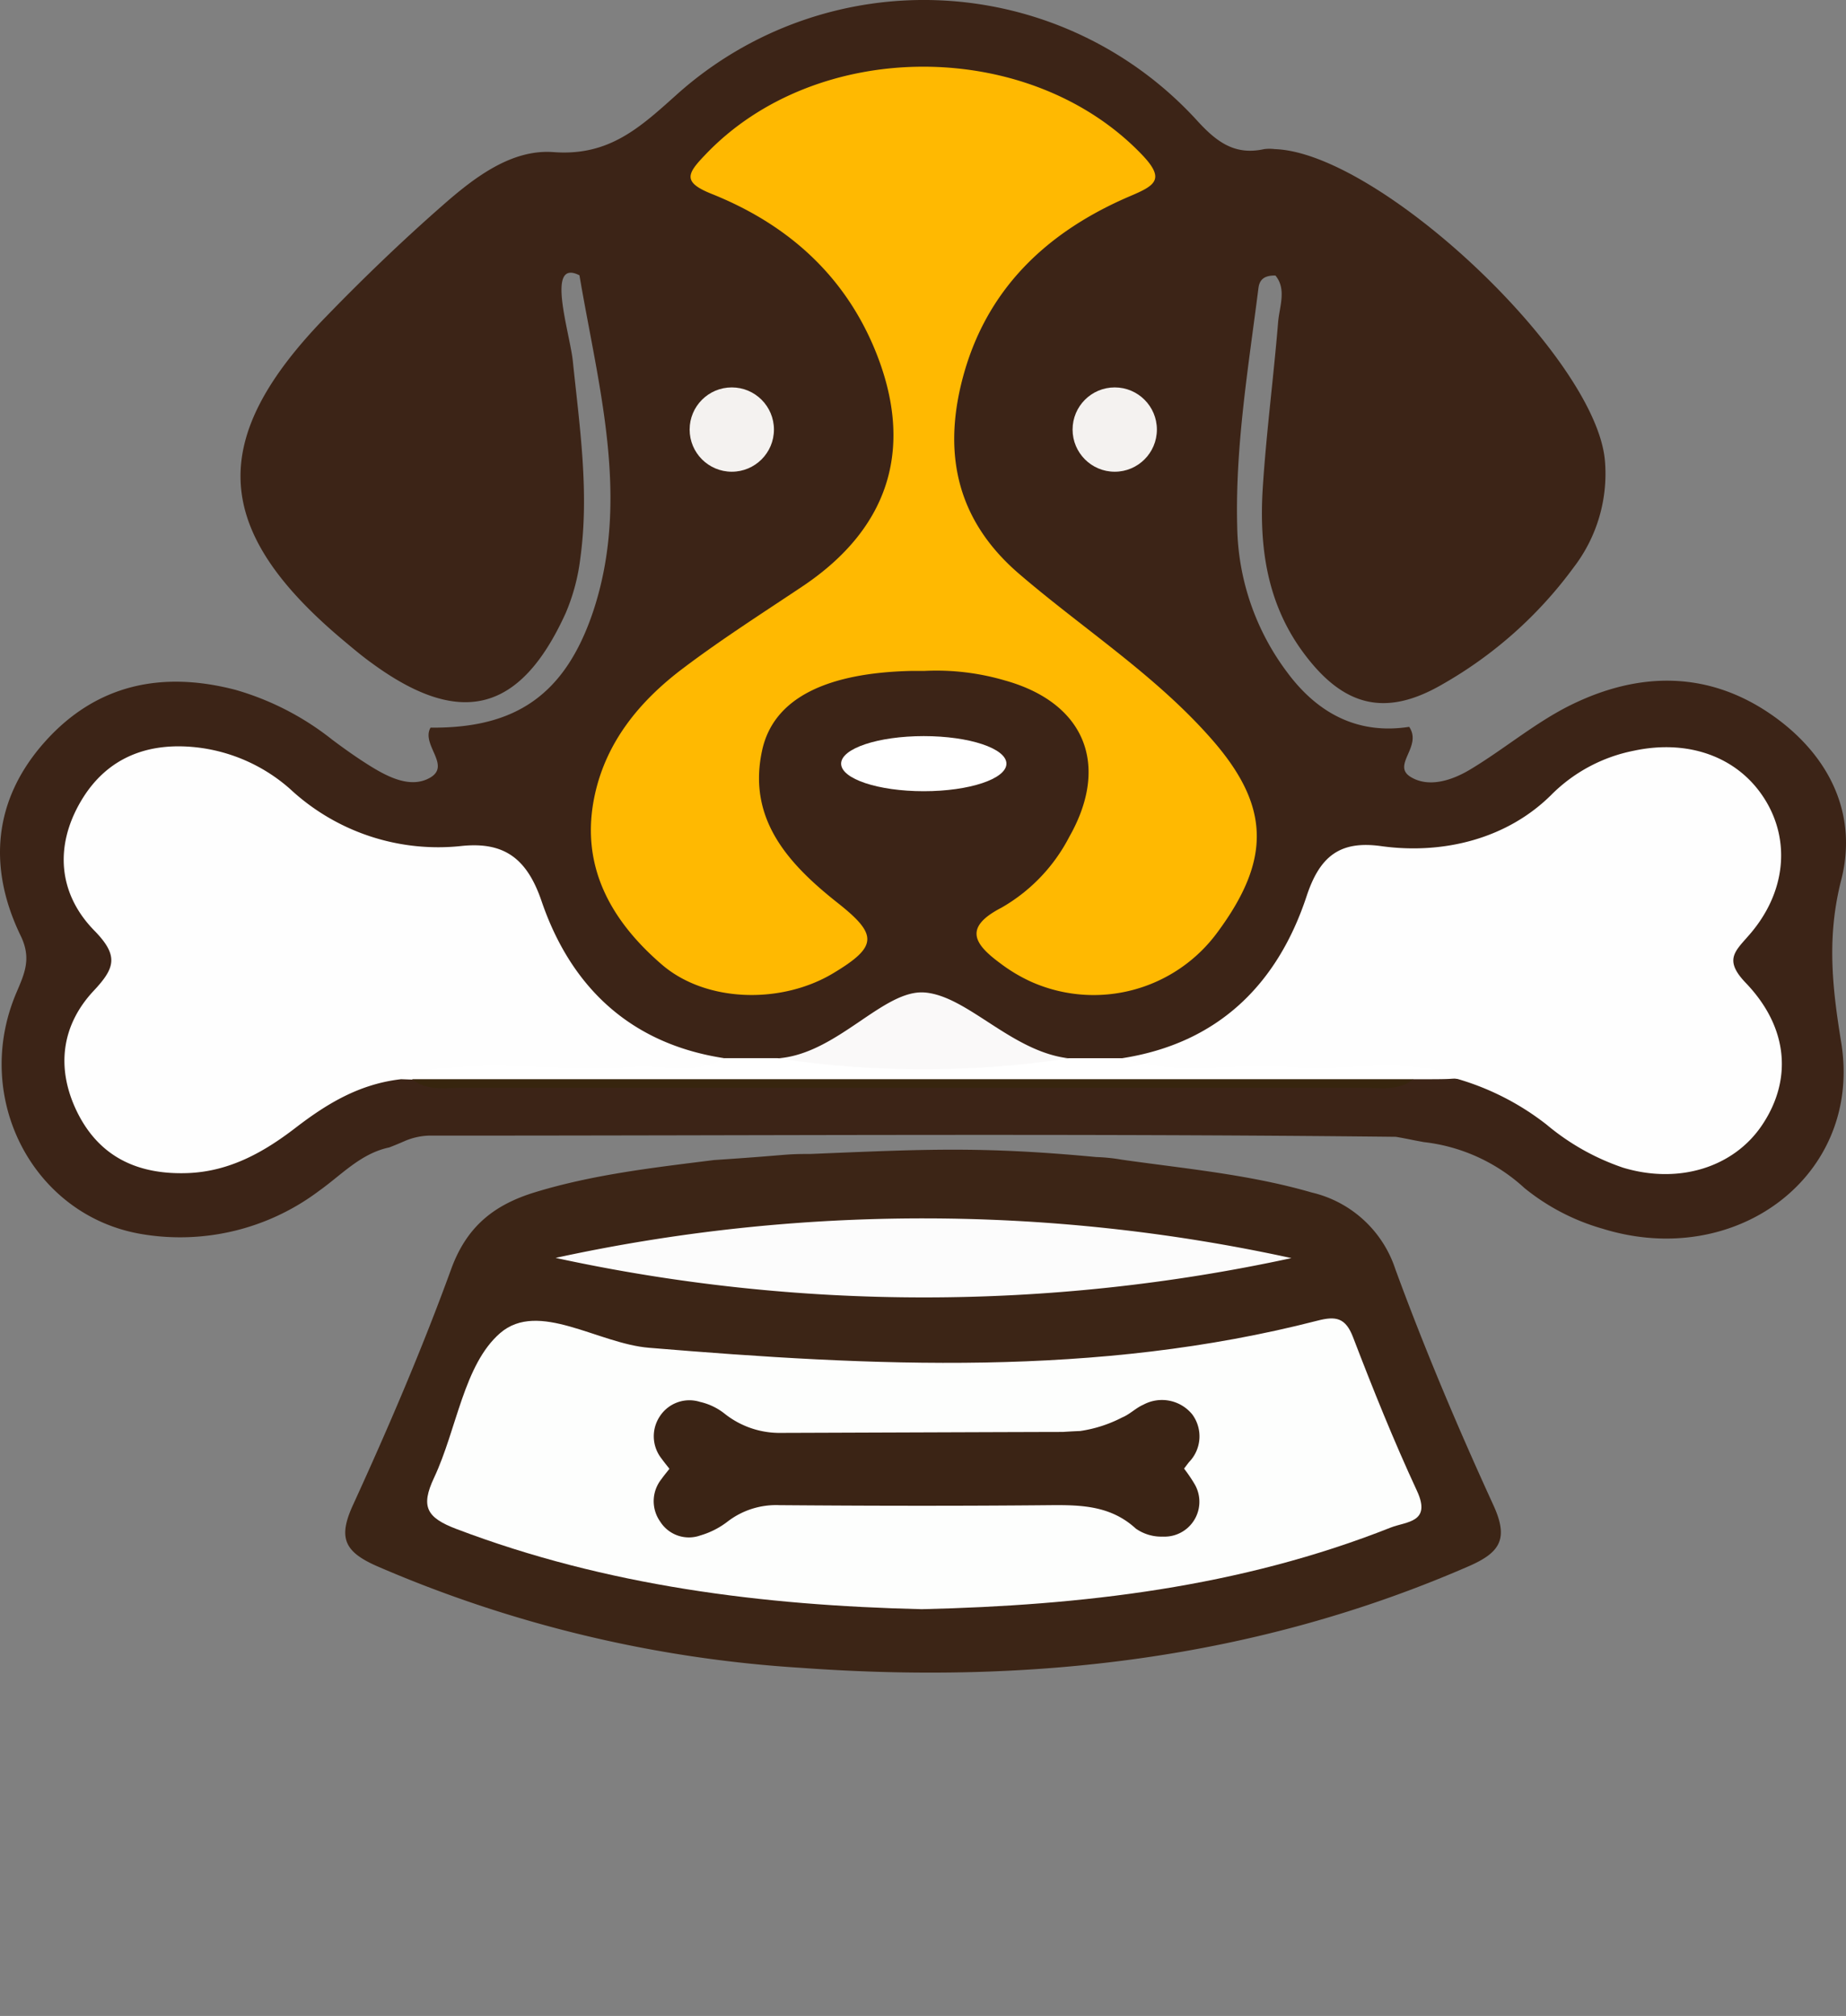 <svg xmlns="http://www.w3.org/2000/svg" width="183.672" height="200.564" viewBox="0 0 183.672 200.564">
  <rect x="0" y="0" width="183.672" height="200.564" fill="#808080" stroke="none"/>
  <g id="Layer_2" data-name="Layer 2" transform="translate(-0.002 0.014)">
    <g id="Layer_1" data-name="Layer 1" transform="translate(0.002 -0.014)">
      <path id="Caminho_303" data-name="Caminho 303" d="M38.736,114.142c-2.85.6-4.753,2.737-6.988,4.321a22.982,22.982,0,0,1-17.656,4.3C3.308,120.953-2.814,109.226,1.623,98.773c.82-1.932,1.545-3.431.422-5.718-3.3-6.84-2.685-13.581,2.463-19.313C9.6,68.07,16.119,66.705,23.459,68.626a27.789,27.789,0,0,1,9.606,4.958c1.246.932,2.519,1.837,3.839,2.653,1.809,1.115,3.99,2.185,5.855,1.14,2.189-1.221-.89-3.3.081-5,8.36.084,13.37-3.167,16.185-11.576,3.716-11.221.514-22.318-1.369-33.426-3.406-1.724-.954,5.707-.661,8.525.676,6.537,1.654,13.061.746,19.64A19.919,19.919,0,0,1,56.279,61c-4.507,9.9-10.492,11.4-19.285,4.958-.978-.7-1.911-1.492-2.839-2.269-13.064-10.957-13.581-20.013-1.7-32.212,3.712-3.828,7.589-7.561,11.611-11.08,3.139-2.759,6.833-5.587,11-5.278,5.552.422,8.627-2.463,12.29-5.742a36.814,36.814,0,0,1,51.817,2.674c1.956,2.132,3.747,3.4,6.618,2.769a4.261,4.261,0,0,1,1.038,0c10.387.352,31.832,20.534,32.849,30.9a15.285,15.285,0,0,1-3.1,10.714,41.761,41.761,0,0,1-13.089,11.65c-5.714,3.311-9.9,2.16-13.859-3.237-3.592-4.9-4.345-10.485-3.99-16.27.352-5.521,1.077-11.013,1.531-16.537.13-1.555.862-3.283-.267-4.641-1.256-.028-1.6.538-1.692,1.263-1,7.888-2.322,15.749-2.111,23.743a24.749,24.749,0,0,0,4.975,14.472c3.128,4.222,7.181,6.193,12.135,5.422,1.341,1.97-1.777,3.811.151,4.986,1.819,1.108,4.131.331,5.915-.739,3.406-2.041,6.492-4.683,10.028-6.425,6.819-3.357,13.785-3.42,20.179,1.126C182.031,75.2,184.867,81,183.2,87.528c-1.439,5.63-.915,10.587,0,16.185,2.139,13.212-10.425,22.642-23.739,18.518a21.784,21.784,0,0,1-7.779-4.046,17.736,17.736,0,0,0-10.021-4.574l-.922-.172c-.619-.127-1.235-.25-1.858-.352-32.068-.352-64.132-.109-96.189-.12a6.632,6.632,0,0,0-2.463.559Q39.493,113.849,38.736,114.142Z" transform="translate(-0.002 0.014)" fill="#3c2417"/>
      <path id="Caminho_304" data-name="Caminho 304" d="M174.9,326.071c6.333.9,12.705,1.471,18.884,3.262a11.523,11.523,0,0,1,8.335,7.642c2.913,7.941,6.217,15.759,9.743,23.451,1.552,3.381.683,4.729-2.463,6.1-21.287,9.264-43.587,11.766-66.5,10.095A125.654,125.654,0,0,1,100.766,366.5c-3.237-1.432-3.87-2.815-2.343-6.119,3.518-7.688,6.858-15.481,9.753-23.437,1.552-4.254,4.289-6.393,8.335-7.632,5.823-1.78,11.907-2.463,17.818-3.205,7.7-.507,6.784-.605,9.581-.605,11.259-.461,16.931-.778,28.44.306A18.021,18.021,0,0,1,174.9,326.071Z" transform="translate(-63.281 -210.695)" fill="#3c2516"/>
      <path id="Caminho_305" data-name="Caminho 305" d="M200.293,78.957h-1.27c-8.49.186-13.722,2.713-14.876,7.839-1.538,6.907,2.635,11.4,7.533,15.267,3.976,3.146,3.958,4.314-.482,6.977-5.148,3.089-12.667,2.931-17.075-.894-5.081-4.388-8.181-9.873-6.625-16.917,1.172-5.309,4.511-9.313,8.726-12.5,3.849-2.913,7.938-5.517,11.963-8.209,8.754-5.879,11.182-14.018,7.055-23.789-3.153-7.424-8.828-12.308-16.139-15.235-2.871-1.151-2.463-1.977-.7-3.814,11.083-11.762,32.314-11.769,43.506-.1,2.343,2.442,1.372,3.061-1.094,4.11-8.36,3.557-14.493,9.328-16.8,18.416-1.9,7.477-.391,13.972,5.679,19.186,6.414,5.513,13.631,10.112,19.236,16.537,5.774,6.622,5.837,11.921.507,19.13a15.274,15.274,0,0,1-18.528,4.926,16.185,16.185,0,0,1-3.1-1.854c-2.509-1.854-3.733-3.519.127-5.513a17.219,17.219,0,0,0,6.748-7.037c4.092-7.192,1.545-13.37-6.411-15.58a24.179,24.179,0,0,0-7.973-.946Z" transform="translate(-108.303 -12.209)" fill="#FFB901"/>
      <path id="Caminho_306" data-name="Caminho 306" d="M317.26,242.2c9.556-1.478,15.481-7.347,18.384-16.146,1.312-3.969,3.328-5.524,7.389-4.961,6.207.866,12.624-.732,17.037-5.186a15.935,15.935,0,0,1,8.117-4.3c5.485-1.179,10.474.633,13.1,4.926,2.509,4.1,2.013,9.222-1.587,13.37-1.443,1.668-2.572,2.5-.369,4.8,4.3,4.486,4.6,9.7,1.64,14.123-2.815,4.222-8.279,5.939-13.838,4.264a23.628,23.628,0,0,1-7.621-4.289,26.278,26.278,0,0,0-10.1-4.87c-9.018.25-18.039.243-27.054.12C320.581,244.024,318.08,245.174,317.26,242.2Z" transform="translate(-205.633 -136.916)" fill="#fefefe"/>
      <path id="Caminho_307" data-name="Caminho 307" d="M51.6,244.136c-4.127.468-7.347,2.4-10.506,4.831s-6.583,4.363-10.767,4.511c-4.954.172-8.8-1.612-11.006-6.147-2.072-4.293-1.541-8.553,1.685-11.995,2.132-2.276,2.5-3.487.063-5.981-3.6-3.673-3.976-8.413-1.33-12.892s6.931-5.981,11.995-5.278a16.92,16.92,0,0,1,8.8,4.071,21.623,21.623,0,0,0,17.125,5.672c4.159-.412,6.442,1.214,7.9,5.478,2.917,8.564,8.856,14.222,18.18,15.64-.471,2.5-2.523,1.872-4.05,1.872C70.329,243.932,60.963,244.509,51.6,244.136Z" transform="translate(-11.68 -136.768)" fill="#fefefe"/>
      <path id="Caminho_308" data-name="Caminho 308" d="M113.46,298.59c7.628-1.893,15.383-.3,23.053-.866,3.033-.225,6.2.848,9.092-.859h5.306a17.527,17.527,0,0,0,5.046-.229,43.444,43.444,0,0,1,18.884,0,17.909,17.909,0,0,0,5.049.232h5.278c5.535,1.837,11.242.4,16.847.876,5.091.436,11.259-.989,16.28.82.57.391-.039.4-4.117.394a8.793,8.793,0,0,1-3.575.352H118.108a8.414,8.414,0,0,1-3.571-.352Z" transform="translate(-73.54 -191.587)" fill="#fff"/>
      <path id="Caminho_309" data-name="Caminho 309" d="M248.878,287.151a96.973,96.973,0,0,1-28.978,0c5.932-.408,10.531-6.91,14.669-6.548C238.833,280.976,243.2,286.5,248.878,287.151Z" transform="translate(-142.529 -181.858)" fill="#faf9f9"/>
      <path id="Caminho_310" data-name="Caminho 310" d="M116.52,305.14h99.64c-1.506,1.2-3.293.852-4.989.852q-44.833.021-89.665,0C119.81,305.992,118.022,306.347,116.52,305.14Z" transform="translate(-75.523 -197.772)" fill="#37250e"/>
      <path id="Caminho_311" data-name="Caminho 311" d="M170.015,401.717c-15.861-.38-31.374-2.312-46.3-7.98-2.991-1.136-3.571-2.234-2.224-5.1,2.273-4.838,2.956-11.259,6.576-14.391,3.811-3.286,9.736,1.056,14.823,1.464,22.29,1.851,44.53,2.956,66.5-2.7,1.826-.472,2.79-.3,3.536,1.647,1.977,5.155,4.039,10.285,6.361,15.288,1.467,3.167-1.056,3.04-2.6,3.645C201.688,399.536,185.967,401.344,170.015,401.717Z" transform="translate(-78.302 -241.62)" fill="#fdfefd"/>
      <path id="Caminho_312" data-name="Caminho 312" d="M157.12,348.429a171.973,171.973,0,0,1,73.213.021A172.758,172.758,0,0,1,157.12,348.429Z" transform="translate(-101.838 -223.282)" fill="#fcfcfc"/>
      <path id="Caminho_313" data-name="Caminho 313" d="M237.62,402.754a14.659,14.659,0,0,1,1.056,1.555,3.471,3.471,0,0,1-3.167,5.211,4.406,4.406,0,0,1-2.692-.8c-2.463-2.262-5.376-2.357-8.462-2.329-9,.088-18,.07-26.994,0a7.913,7.913,0,0,0-5.162,1.636,8.163,8.163,0,0,1-2.716,1.379,3.377,3.377,0,0,1-3.99-1.386,3.513,3.513,0,0,1,.144-4.24c.232-.334.5-.644.778-1.006-.267-.352-.528-.658-.764-.992a3.579,3.579,0,0,1-.183-4.24,3.508,3.508,0,0,1,3.99-1.425,6.107,6.107,0,0,1,2.385,1.122,8.8,8.8,0,0,0,5.725,1.963c.781,0,28-.105,28.8-.095,5.981.081-19.095,5.492-14.352,1.759,1.759.732,4.222-1.506,5.893-1.2,3.044.563-2.815,4.9-1.633,1.738.676-1.826,9.173-2.326,11-2.389a13.175,13.175,0,0,0,4.187-1.351c.746-.3,1.358-.943,2.111-1.27a3.89,3.89,0,0,1,4.859.964,3.671,3.671,0,0,1-.313,4.743c-.169.211-.327.429-.486.637" transform="translate(-119.81 -256.644)" fill="#3b2415"/>
      <path id="Caminho_314" data-name="Caminho 314" d="M254.306,210.871c0,1.513-3.684,2.741-8.223,2.741s-8.223-1.228-8.223-2.741,3.68-2.741,8.223-2.741,8.223,1.228,8.223,2.741" transform="translate(-154.17 -134.895)" fill="#fff"/>
      <circle id="Elipse_46" data-name="Elipse 46" cx="4.194" cy="4.194" r="4.194" transform="translate(68.617 38.543)" fill="#f4f2f0"/>
      <circle id="Elipse_47" data-name="Elipse 47" cx="4.194" cy="4.194" r="4.194" transform="translate(106.719 38.543)" fill="#f4f2f0"/>
      <rect id="Retângulo_157" data-name="Retângulo 157" width="0.725" height="0.362" transform="matrix(0.994, 0.113, -0.113, 0.994, 144.393, 106.897)" fill="#fff"/>
    </g>
  </g>
</svg>

